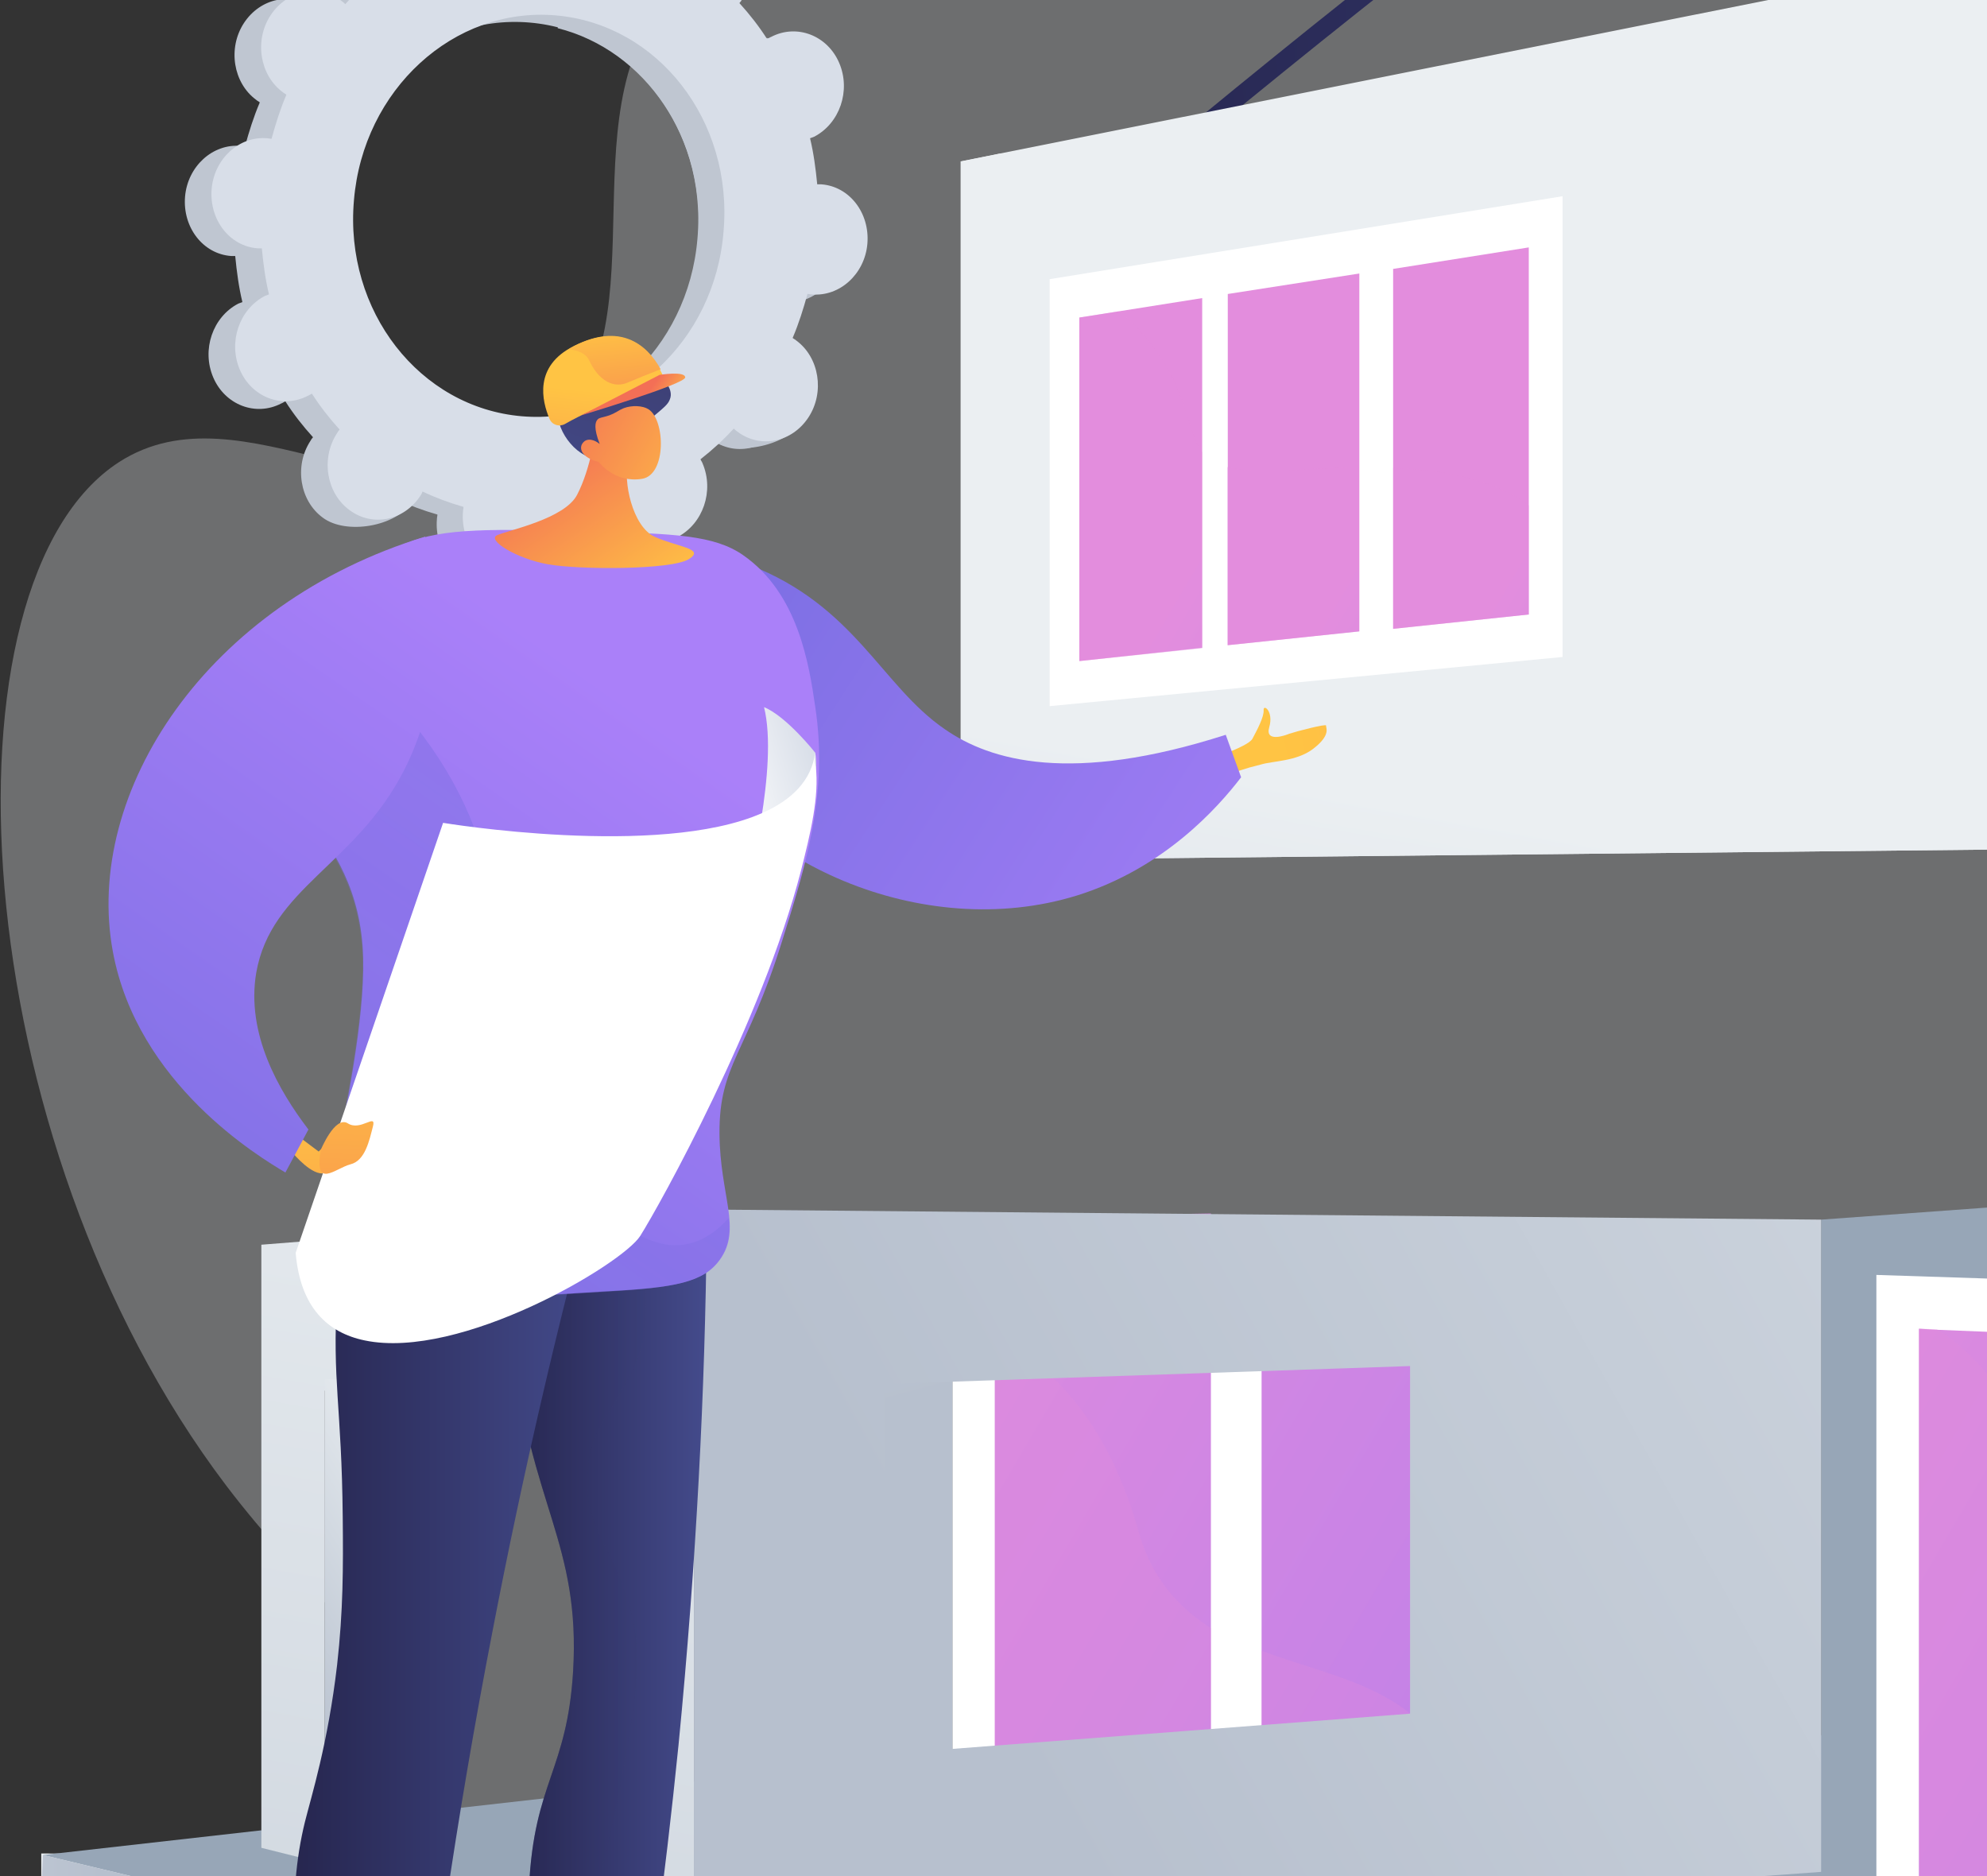 <svg width="215" height="203" viewBox="0 0 215 203" fill="none" xmlns="http://www.w3.org/2000/svg">
<rect x="0" y="0" width="215" height="203" fill="#333333" stroke="none"/>
<path opacity="0.3" d="M71.239 0.915C61.266 14.886 72.526 37.772 57.865 48.204C43.573 58.361 26.339 41.311 12.874 49.997C-7.071 62.91 -4.084 123.067 24.501 160.752C33.095 172.057 40.356 176.515 43.435 189.245C50.053 216.589 25.558 232.581 30.062 246.093C40.172 276.562 200.33 303.768 265.68 213.142C296.196 170.816 301.343 109.28 274.964 62.221C227.261 -22.752 93.574 -30.381 71.239 0.915Z" fill="#F4F7FA"/>
<path d="M84.939 32.627C87.985 32.904 90.699 30.411 90.976 27.143C91.253 23.82 89.038 20.94 85.991 20.718C85.825 20.718 85.659 20.718 85.548 20.718C85.382 19.001 85.16 17.339 84.773 15.733C84.939 15.678 85.05 15.622 85.216 15.567C87.985 14.127 89.204 10.582 87.93 7.591C86.656 4.6 83.333 3.326 80.563 4.766C80.397 4.822 80.286 4.932 80.12 4.988C79.234 3.603 78.237 2.329 77.129 1.111C77.24 1 77.351 0.834 77.406 0.723C79.178 -1.991 78.569 -5.758 76.077 -7.586C73.584 -9.469 70.15 -8.749 68.378 -6.035C68.267 -5.868 68.212 -5.758 68.156 -5.592C66.771 -6.256 65.276 -6.81 63.725 -7.253C63.725 -7.419 63.78 -7.586 63.78 -7.752C64.057 -11.075 64.667 -14.786 61.62 -14.952C54.586 -15.451 53.035 -11.961 52.758 -8.638C52.758 -8.472 52.758 -8.306 52.758 -8.139C51.207 -7.973 49.656 -7.641 48.105 -7.198C48.05 -7.364 47.995 -7.53 47.939 -7.641C46.665 -10.632 46.887 -12.626 43.951 -11.518C37.582 -9.081 36.585 -5.481 37.858 -2.49C37.914 -2.324 38.025 -2.213 38.08 -2.047C36.806 -1.05 35.588 0.058 34.48 1.277C34.369 1.166 34.258 1.055 34.092 0.944C31.6 -0.939 28.166 -0.219 26.393 2.495C24.621 5.209 25.23 8.976 27.722 10.803C27.833 10.914 27.999 10.97 28.11 11.081C27.445 12.631 26.947 14.238 26.504 15.844C26.338 15.844 26.172 15.789 26.061 15.789C23.014 15.511 20.3 18.004 20.023 21.272C19.746 24.595 21.962 27.476 25.008 27.697C25.174 27.697 25.341 27.697 25.451 27.697C25.618 29.414 25.839 31.076 26.227 32.682C26.061 32.737 25.95 32.793 25.784 32.848C23.014 34.288 21.796 37.833 23.07 40.824C24.344 43.815 27.667 45.089 30.436 43.649C30.603 43.594 30.713 43.483 30.88 43.427C31.766 44.812 32.763 46.086 33.87 47.305C33.76 47.415 33.649 47.582 33.594 47.692C31.821 50.406 32.43 54.173 34.923 56.001C37.415 57.884 42.843 56.998 44.616 54.284C44.727 54.117 42.843 54.173 42.899 54.007C44.284 54.671 45.779 55.225 47.33 55.668C47.33 55.834 47.275 56.001 47.275 56.167C46.998 59.49 49.213 62.37 52.26 62.592C55.306 62.869 58.02 60.376 58.297 57.108C58.297 56.942 58.297 56.776 58.297 56.61C59.848 56.444 61.399 56.111 62.95 55.668C63.005 55.834 63.06 56.001 63.116 56.111C64.39 59.102 67.713 60.376 70.482 58.936C73.252 57.496 74.47 53.951 73.196 50.96C73.141 50.794 73.03 50.683 72.975 50.517C74.249 49.52 75.467 48.412 76.575 47.194C76.686 47.305 76.797 47.415 76.963 47.526C79.455 49.409 82.889 48.689 84.662 45.975C86.434 43.261 85.825 39.495 83.333 37.667C83.222 37.556 83.056 37.501 82.945 37.39C83.609 35.839 84.108 34.233 84.551 32.627C84.662 32.571 84.828 32.627 84.939 32.627ZM53.644 45.809C42.566 44.867 34.424 34.399 35.477 22.435C36.474 10.471 46.278 1.498 57.3 2.44C68.378 3.381 76.52 13.85 75.467 25.814C74.47 37.778 64.722 46.751 53.644 45.809Z" fill="#BFC6D1"/>
<path d="M85.16 15.512C87.929 14.072 89.148 10.527 87.874 7.536C86.6 4.545 83.276 3.271 80.507 4.711C80.341 4.766 80.23 4.877 80.064 4.933C79.178 3.548 78.181 2.274 77.073 1.055C77.184 0.945 77.294 0.778 77.35 0.668C79.122 -2.046 80.452 -7.475 77.793 -9.081C72.697 -12.127 70.094 -8.859 68.322 -6.09C68.211 -5.924 68.155 -5.813 68.1 -5.647C66.715 -6.311 65.22 -6.865 63.669 -7.308C63.669 -7.475 63.724 -7.641 63.724 -7.807C63.89 -9.579 63.281 -11.241 62.229 -12.46C61.564 -7.308 60.9 -2.157 60.346 3.049C69.817 5.431 76.464 15.069 75.522 25.925C74.747 35.119 68.765 42.541 61.066 45.034C61.066 46.031 61.121 47.028 61.121 48.08C61.121 50.794 60.9 53.564 60.733 56.278C61.509 56.112 62.229 55.945 62.949 55.724C63.004 55.89 63.06 56.056 63.115 56.167C64.389 59.158 67.269 60.986 72.365 58.549C75.19 57.219 74.47 53.951 73.14 50.961C73.085 50.794 72.974 50.684 72.919 50.517C74.193 49.52 75.411 48.413 76.519 47.194C76.63 47.305 76.741 47.416 76.907 47.526C79.399 49.41 84.993 48.357 86.766 45.643C88.538 42.929 85.769 39.55 83.276 37.667C83.166 37.556 82.999 37.501 82.889 37.39C83.553 35.839 84.052 34.233 84.495 32.627C84.661 32.627 84.827 32.682 84.938 32.682C87.984 32.959 90.698 30.467 90.975 27.199C91.252 23.875 89.037 20.995 85.99 20.774C85.824 20.774 85.658 20.774 85.547 20.774C85.381 19.057 85.16 17.395 84.772 15.789C84.827 15.623 84.993 15.567 85.16 15.512Z" fill="#BFC6D1"/>
<path d="M87.817 31.851C90.863 32.128 93.577 29.636 93.854 26.368C94.131 23.044 91.915 20.164 88.869 19.943C88.703 19.943 88.537 19.943 88.426 19.943C88.26 18.226 88.038 16.564 87.651 14.958C87.817 14.902 87.927 14.847 88.094 14.792C90.863 13.351 92.082 9.807 90.808 6.816C89.534 3.825 86.21 2.551 83.441 3.991C83.275 4.046 83.164 4.157 82.998 4.212C82.112 2.828 81.115 1.554 80.007 0.335C80.118 0.224 80.228 0.058 80.284 -0.053C82.056 -2.767 81.447 -6.533 78.955 -8.361C76.462 -10.244 73.028 -9.524 71.256 -6.81C71.145 -6.644 71.089 -6.533 71.034 -6.367C69.649 -7.032 68.154 -7.585 66.603 -8.029C66.603 -8.195 66.658 -8.361 66.658 -8.527C66.935 -11.85 64.72 -14.731 61.673 -14.952C58.627 -15.229 55.913 -12.737 55.636 -9.469C55.636 -9.302 55.636 -9.136 55.636 -8.97C54.085 -8.804 52.534 -8.472 50.983 -8.029C50.928 -8.195 50.873 -8.361 50.817 -8.472C49.543 -11.463 46.22 -12.737 43.45 -11.296C40.681 -9.856 39.462 -6.311 40.736 -3.321C40.792 -3.154 40.903 -3.044 40.958 -2.877C39.684 -1.88 38.465 -0.773 37.358 0.446C37.247 0.335 37.136 0.224 36.97 0.114C34.477 -1.77 31.043 -1.05 29.271 1.664C27.499 4.379 28.108 8.145 30.6 9.973C30.711 10.084 30.877 10.139 30.988 10.25C30.323 11.801 29.825 13.407 29.382 15.013C29.216 15.013 29.049 14.958 28.939 14.958C25.892 14.681 23.178 17.173 22.901 20.441C22.624 23.765 24.84 26.645 27.886 26.866C28.052 26.866 28.219 26.866 28.329 26.866C28.496 28.583 28.717 30.245 29.105 31.851C28.939 31.907 28.828 31.962 28.662 32.017C25.892 33.458 24.674 37.002 25.948 39.993C27.222 42.984 30.545 44.258 33.314 42.818C33.48 42.763 33.591 42.652 33.758 42.597C34.644 43.981 35.641 45.255 36.748 46.474C36.638 46.585 36.527 46.751 36.471 46.862C34.699 49.576 35.308 53.342 37.801 55.17C40.293 57.053 43.727 56.333 45.5 53.619C45.611 53.453 45.666 53.342 45.721 53.176C47.106 53.84 48.602 54.394 50.153 54.837C50.153 55.004 50.097 55.17 50.097 55.336C49.82 58.659 52.036 61.54 55.082 61.761C58.129 62.038 60.843 59.546 61.119 56.278C61.119 56.111 61.119 55.945 61.119 55.779C62.67 55.613 64.221 55.281 65.772 54.837C65.828 55.004 65.883 55.17 65.938 55.281C67.212 58.272 70.535 59.546 73.305 58.105C76.074 56.665 77.293 53.12 76.019 50.13C75.964 49.963 75.853 49.853 75.797 49.686C77.071 48.689 78.29 47.582 79.398 46.363C79.508 46.474 79.619 46.585 79.785 46.695C82.278 48.579 85.712 47.859 87.484 45.145C89.257 42.431 88.648 38.664 86.155 36.836C86.044 36.725 85.878 36.67 85.767 36.559C86.432 35.008 86.93 33.402 87.374 31.796C87.484 31.796 87.651 31.851 87.817 31.851ZM56.467 45.034C45.389 44.092 37.247 33.624 38.299 21.66C39.296 9.696 49.1 0.723 60.123 1.664C71.2 2.606 79.342 13.075 78.29 25.038C77.348 37.002 67.544 45.975 56.467 45.034Z" fill="#D8DEE8"/>
<path d="M320.45 34.853C320.229 34.853 320.007 34.798 319.786 34.632C318.844 33.912 227.287 -36.543 211.002 -39.478C210.947 -39.478 210.947 -39.478 210.892 -39.478C207.735 -40.364 196.435 -37.152 155.78 -5.636C132.517 12.421 110.694 31.253 110.472 31.419C110.084 31.752 109.42 31.752 109.032 31.364C108.644 30.976 108.644 30.422 109.087 30.09C109.309 29.924 131.132 11.092 154.451 -7.021C168.132 -17.655 179.652 -25.963 188.681 -31.724C204.134 -41.528 209.064 -41.915 211.39 -41.251C228.284 -38.093 317.238 30.311 321.004 33.247C321.447 33.579 321.503 34.133 321.115 34.521C321.004 34.742 320.727 34.853 320.45 34.853Z" fill="url(#paint0_linear)"/>
<path d="M166.806 202.071L103.053 205.284V135.66L166.806 136.547V202.071Z" fill="white"/>
<path d="M131.025 131.285V198.361L115.904 199.801L107.651 200.632V131.673L131.025 131.285Z" fill="url(#paint1_linear)"/>
<path d="M158.054 135.66V195.813L136.508 197.917V136.104L158.054 135.66Z" fill="url(#paint2_linear)"/>
<path opacity="0.3" d="M131.026 176.149V198.36L115.905 199.8C111.862 199.911 109.48 200.133 107.597 200.354V144.744C111.751 146.572 119.339 151.723 123.272 165.958C124.768 171.054 127.814 174.1 131.026 176.149Z" fill="url(#paint3_linear)"/>
<path opacity="0.3" d="M158.055 193.32V195.812L136.509 197.917V178.586C144.762 181.744 154.399 182.63 158.055 193.32Z" fill="url(#paint4_linear)"/>
<path d="M181.764 191.603L110.534 194.428L23.241 204.232L23.961 200.631L4.465 200.521V206.336H4.409L76.525 223.618L168.969 215.697L305.059 249.816L363.992 212.706V207.056L181.764 191.603Z" fill="url(#paint5_linear)"/>
<path d="M305.172 244.167L364.16 207.056L350.812 205.727L181.821 185.953L110.591 188.723L4.633 200.687L76.527 217.912L169.026 210.047L305.172 244.167Z" fill="#97A6B7"/>
<path d="M76.525 217.913V223.618L4.409 206.337L4.631 200.687L76.525 217.913Z" fill="url(#paint6_linear)"/>
<path d="M103.054 131.451H94.358V205.284H103.054V131.451Z" fill="url(#paint7_linear)"/>
<path d="M258.031 209.494L197.048 202.515V131.95L258.031 127.519V209.494Z" fill="#97A6B7"/>
<path d="M248.892 139.427V210.047L230.947 207.555L216.878 205.561L207.849 204.342L206.631 204.176L203.031 203.678V137.931L248.892 139.427Z" fill="white"/>
<path d="M227.347 144.578V207.056L216.712 205.561L207.628 204.342V143.747L209.401 143.858L227.347 144.578Z" fill="url(#paint8_linear)"/>
<path d="M28.28 134.663V199.911L35.148 201.628V150.449L65.002 150.394V208.884L75.083 211.377V130.952L28.28 134.663Z" fill="url(#paint9_linear)"/>
<path d="M41.572 201.075L35.147 201.795V149.231L41.572 149.12V201.075Z" fill="url(#paint10_linear)"/>
<path opacity="0.3" d="M251.663 193.265V210.546L231.502 207.61V207.555L217.045 205.561L207.685 204.287V143.747L209.568 143.803C213.999 146.517 220.646 153.329 224.301 170.112C225.021 173.435 226.184 176.094 227.514 178.254C228.566 179.916 229.785 181.245 231.114 182.408C236.32 186.895 243.189 188.058 249.004 191.381C249.946 191.935 250.722 192.544 251.663 193.265Z" fill="url(#paint11_linear)"/>
<path d="M75.084 130.842V211.377L197.05 202.514V131.949L75.084 130.842ZM152.573 185.399L95.689 189.775V149.729L152.573 147.79V185.399Z" fill="url(#paint12_linear)"/>
<path d="M269.995 -15.717V91.35L103.94 93.067V17.461L108.094 16.63L269.995 -15.717Z" fill="url(#paint13_linear)"/>
<path d="M269.993 86.752V91.35L103.993 93.067V17.461L108.148 16.63C118.284 17.683 132.795 21.837 147.141 34.853C173.285 58.56 173.285 43.549 226.015 62.991C256.146 74.068 266.947 80.937 269.993 86.752Z" fill="url(#paint14_linear)"/>
<path d="M169.077 71.077L113.577 76.395V30.201L169.077 21.228V71.077Z" fill="white"/>
<path d="M130.081 32.25V70.08L116.788 71.52V34.355L120.997 33.69L130.081 32.25Z" fill="url(#paint15_linear)"/>
<path d="M147.085 29.591V68.308L132.85 69.803V31.806L147.085 29.591Z" fill="url(#paint16_linear)"/>
<path d="M165.419 26.766V66.48L150.741 68.031V29.093L165.419 26.766Z" fill="url(#paint17_linear)"/>
<path opacity="0.4" d="M123.546 36.016C128.642 41.721 128.254 46.374 130.082 48.922V70.136L116.789 71.52V34.355L120.998 33.69C121.774 34.244 122.66 35.019 123.546 36.016Z" fill="url(#paint18_linear)"/>
<path opacity="0.4" d="M139.942 50.861C142.379 50.694 145.204 50.584 147.032 50.528V68.308L132.797 69.803V50.528C134.68 50.971 136.619 51.082 139.942 50.861Z" fill="url(#paint19_linear)"/>
<path opacity="0.4" d="M165.42 54.682V66.48L150.742 68.031V50.639C156.226 50.805 161.764 51.913 165.42 54.682Z" fill="url(#paint20_linear)"/>
<path d="M72.755 123.694C73.974 126.796 75.248 129.953 76.466 133.055C76.3 150.281 75.359 168.892 73.42 188.776C71.924 203.565 70.041 217.523 67.826 230.595C65.832 230.318 63.838 230.096 61.844 229.819C59.407 223.837 56.693 214.864 57.246 204.063C57.8 192.82 61.345 191.601 62.01 180.856C62.841 166.898 57.302 162.743 55.529 145.739C54.865 139.259 54.699 130.784 56.471 120.704C61.899 121.701 67.327 122.698 72.755 123.694Z" fill="url(#paint21_linear)"/>
<path opacity="0.3" d="M56.47 120.648C59.405 121.202 62.341 121.756 65.276 122.31C69.874 132.003 70.594 141.751 69.32 145.961C67.492 151.887 63.836 153.549 63.559 159.642C63.282 165.679 66.661 167.507 68.378 174.763C69.541 179.803 68.766 184.234 67.16 192.986C63.947 210.544 59.239 215.64 62.341 221.732C63.227 223.45 64.889 225.554 68.378 227.382C68.212 228.435 68.046 229.542 67.824 230.595C65.83 230.318 63.836 230.096 61.842 229.819C59.405 223.837 56.691 214.864 57.245 204.064C57.799 192.82 61.344 191.601 62.009 180.856C62.839 166.898 57.3 162.744 55.528 145.739C54.808 139.203 54.697 130.729 56.47 120.648Z" fill="url(#paint22_linear)"/>
<path d="M64.335 128.458C60.347 143.358 56.581 159.365 53.313 176.369C49.325 196.918 46.556 216.36 44.617 234.472C42.402 234.361 40.186 234.25 38.026 234.139C30.715 216.304 31.158 204.617 32.986 197.14C33.706 194.26 35.478 188.665 36.475 180.136C37.14 174.209 37.14 169.612 37.084 164.128C36.974 152.109 35.921 149.395 36.475 140.2C36.974 131.615 37.306 127.239 39.965 124.913C46.944 118.82 63.117 127.793 64.335 128.458Z" fill="url(#paint23_linear)"/>
<path d="M130.359 82.32C130.359 82.32 135.012 80.824 135.51 79.938C136.009 78.996 136.784 77.556 136.729 76.836C136.673 76.116 137.836 76.947 137.338 78.664C136.839 80.381 139.11 79.55 139.498 79.384C140.329 79.107 143.541 78.276 143.486 78.498C143.431 78.719 144.095 79.495 142.046 81.046C140.273 82.375 137.726 82.32 136.452 82.707C135.178 83.04 135.178 83.04 135.178 83.04L131.799 84.092L130.359 82.32Z" fill="url(#paint24_linear)"/>
<path d="M132.631 79.495C133.185 81.046 133.739 82.541 134.293 84.092C131.745 87.415 125.929 93.951 116.513 96.887C99.841 102.038 80.178 93.231 73.864 79.827C70.762 73.18 69.82 63.1 73.808 60.496C74.916 59.776 76.744 59.444 81.064 61.106C92.529 65.537 95.354 74.177 102.223 78.885C107.152 82.319 115.904 84.867 132.631 79.495Z" fill="url(#paint25_linear)"/>
<path d="M77.906 136.268C80.288 132.945 77.906 129.344 77.851 122.698C77.796 115.11 80.787 114.113 84.608 101.872C87.156 93.73 89.649 85.92 88.209 76.448C87.544 71.906 86.381 64.207 80.399 60.053C77.297 57.893 72.921 57.727 64.17 57.505C53.369 57.228 47.996 57.062 43.787 58.835C43.178 59.112 30.438 64.761 28.777 75.507C27.06 86.418 38.913 88.855 39.3 103.644C39.467 110.291 37.417 120.316 36.032 126.797C34.759 133.055 34.038 134.606 35.146 136.6C37.75 141.419 47.055 140.865 65.665 139.702C72.977 139.314 76.134 138.761 77.906 136.268Z" fill="url(#paint26_linear)"/>
<path opacity="0.3" d="M52.483 102.37C51.486 105.14 48.495 107.078 46.002 113.891C45.448 115.331 41.626 125.799 45.282 128.735C47.387 130.452 49.658 127.738 55.086 127.793C64.557 127.904 68.434 136.157 74.749 134.495C75.856 134.219 77.297 133.498 78.847 131.781C79.014 133.443 78.847 134.883 77.85 136.268C76.078 138.76 72.921 139.314 65.61 139.757C47.054 140.921 37.749 141.474 35.09 136.656C33.983 134.662 34.703 133.055 35.977 126.852C37.306 120.371 39.411 110.346 39.245 103.699C38.801 88.911 26.948 86.474 28.721 75.562C29.164 72.626 30.493 70.134 32.099 67.974C46.833 75.23 55.64 93.563 52.483 102.37Z" fill="url(#paint27_linear)"/>
<path d="M31.6 122.421L34.48 124.581C35.09 123.972 36.419 122.808 38.468 122.531C40.739 122.199 43.232 123.141 43.232 123.861C43.232 124.415 41.625 124.858 41.404 124.969C39.41 125.522 38.025 124.802 37.194 125.522C36.917 125.799 36.53 126.243 35.699 126.686C35.477 126.796 35.256 126.907 35.145 126.907C33.816 127.295 31.766 124.858 31.6 124.636V122.421Z" fill="url(#paint28_linear)"/>
<path d="M43.731 83.316C46.334 78.221 48.495 70.3 46.002 58.059C22.407 65.26 9.002 85.698 12.215 102.979C14.874 117.27 28.001 125.135 30.881 126.852C31.712 125.301 32.543 123.75 33.373 122.199C30.161 117.99 26.616 111.841 27.724 105.25C29.33 96.056 38.469 93.619 43.731 83.316Z" fill="url(#paint29_linear)"/>
<path d="M64.446 46.649C64.446 46.649 63.948 50.637 62.452 53.517C61.123 56.121 55.086 57.339 53.812 57.893C52.593 58.392 55.861 60.441 59.295 61.05C62.729 61.659 72.644 61.659 74.527 60.496C76.41 59.333 73.198 59.167 70.816 58.059C68.434 56.951 67.382 52.022 67.991 49.862C68.656 47.757 64.446 46.649 64.446 46.649Z" fill="url(#paint30_linear)"/>
<path d="M70.041 45.597C71.979 43.99 72.256 43.769 72.478 43.215C73.475 40.833 67.105 37.732 66.606 38.895C66.163 39.947 65.222 40.002 63.283 41.276C61.732 42.329 60.735 43.049 60.458 44.046C59.849 46.151 62.231 49.529 64.557 49.585C65.443 49.696 65.665 49.252 70.041 45.597Z" fill="url(#paint31_linear)"/>
<path d="M64.779 49.972C64.779 49.972 66.496 52.299 69.487 51.8C72.146 51.357 71.98 45.375 70.152 44.267C69.543 43.88 68.38 43.824 67.493 44.157C66.939 44.378 66.773 44.6 65.942 44.932C65.112 45.209 64.89 45.154 64.669 45.375C64.392 45.652 64.225 46.317 64.89 48.034C64.336 47.591 63.727 47.425 63.284 47.702C63.228 47.757 63.062 47.868 62.952 48.089C62.619 48.809 63.339 49.64 64.779 49.972Z" fill="url(#paint32_linear)"/>
<path d="M71.926 41.11C71.926 41.11 64.559 43.88 61.125 45.874C60.516 46.206 59.74 45.984 59.463 45.32C58.632 43.381 57.746 39.615 62.066 37.455C67.605 34.685 70.652 37.787 71.926 41.11Z" fill="url(#paint33_linear)"/>
<path d="M71.371 40.556C71.371 40.556 74.141 40.113 74.141 40.833C74.141 41.553 62.897 44.932 62.897 44.932L71.371 40.556Z" fill="url(#paint34_linear)"/>
<path d="M63.73 38.95C63.342 38.175 62.456 37.898 61.514 37.787C61.736 37.676 61.958 37.51 62.179 37.399C66.998 34.962 69.934 37.122 71.484 39.947C70.21 40.446 68.826 40.999 68.05 41.332C66.444 42.107 64.782 41.221 63.73 38.95Z" fill="url(#paint35_linear)"/>
<path d="M88.212 81.433C88.212 81.433 85.11 77.501 82.673 76.504C84.28 82.984 80.846 95.89 80.846 95.89C80.846 95.89 89.32 88.08 88.212 81.433Z" fill="url(#paint36_linear)"/>
<path d="M39.47 145.019C49.827 147.18 67.33 136.767 69.269 133.72C71.374 130.397 82.451 110.457 86.661 94.228C87.713 90.129 88.655 86.141 88.267 82.929C88.101 82.43 88.212 81.876 88.212 81.378C87.824 84.48 85.608 86.585 82.451 87.969C71.263 92.899 47.944 89.022 47.944 89.022L31.992 135.548C32.491 141.419 35.426 144.189 39.47 145.019Z" fill="white"/>
<path d="M34.703 124.415C34.703 124.415 36.254 120.648 37.639 121.535C39.024 122.421 40.741 120.371 40.353 121.867C39.965 123.362 39.522 125.578 37.916 125.966C36.254 126.409 33.983 128.735 34.703 124.415Z" fill="url(#paint37_linear)"/>
<defs>
<linearGradient id="paint0_linear" x1="107.661" y1="3.304" x2="319.772" y2="-5.627" gradientUnits="userSpaceOnUse">
<stop offset="0.004" stop-color="#26264F"/>
<stop offset="1" stop-color="#444B8C"/>
</linearGradient>
<linearGradient id="paint1_linear" x1="72.047" y1="138.222" x2="297.342" y2="270.381" gradientUnits="userSpaceOnUse">
<stop offset="0.004" stop-color="#E38DDD"/>
<stop offset="1" stop-color="#9571F6"/>
</linearGradient>
<linearGradient id="paint2_linear" x1="80.938" y1="127.858" x2="284.828" y2="247.461" gradientUnits="userSpaceOnUse">
<stop offset="0.004" stop-color="#E38DDD"/>
<stop offset="1" stop-color="#9571F6"/>
</linearGradient>
<linearGradient id="paint3_linear" x1="128.527" y1="184.742" x2="199.054" y2="226.113" gradientUnits="userSpaceOnUse">
<stop offset="0.004" stop-color="#E38DDD"/>
<stop offset="1" stop-color="#9571F6"/>
</linearGradient>
<linearGradient id="paint4_linear" x1="151.977" y1="195.897" x2="192.715" y2="219.794" gradientUnits="userSpaceOnUse">
<stop offset="0.004" stop-color="#E38DDD"/>
<stop offset="1" stop-color="#9571F6"/>
</linearGradient>
<linearGradient id="paint5_linear" x1="4.432" y1="220.714" x2="363.998" y2="220.714" gradientUnits="userSpaceOnUse">
<stop stop-color="#EBEFF2"/>
<stop offset="0.474" stop-color="#D2D9E1"/>
<stop offset="0.995" stop-color="#B7C0CE"/>
</linearGradient>
<linearGradient id="paint6_linear" x1="-60.663" y1="212.134" x2="11.427" y2="212.134" gradientUnits="userSpaceOnUse">
<stop stop-color="#EBEFF2"/>
<stop offset="0.474" stop-color="#D2D9E1"/>
<stop offset="0.995" stop-color="#B7C0CE"/>
</linearGradient>
<linearGradient id="paint7_linear" x1="61.362" y1="32.379" x2="94.611" y2="153.523" gradientUnits="userSpaceOnUse">
<stop stop-color="#EBEFF2"/>
<stop offset="0.474" stop-color="#D2D9E1"/>
<stop offset="0.995" stop-color="#B7C0CE"/>
</linearGradient>
<linearGradient id="paint8_linear" x1="175.262" y1="149.703" x2="380.109" y2="269.867" gradientUnits="userSpaceOnUse">
<stop offset="0.004" stop-color="#E38DDD"/>
<stop offset="1" stop-color="#9571F6"/>
</linearGradient>
<linearGradient id="paint9_linear" x1="64.481" y1="100.786" x2="23.174" y2="333.996" gradientUnits="userSpaceOnUse">
<stop stop-color="#EBEFF2"/>
<stop offset="0.474" stop-color="#D2D9E1"/>
<stop offset="0.995" stop-color="#B7C0CE"/>
</linearGradient>
<linearGradient id="paint10_linear" x1="52.186" y1="166.672" x2="28.309" y2="181.342" gradientUnits="userSpaceOnUse">
<stop stop-color="#EBEFF2"/>
<stop offset="0.474" stop-color="#D2D9E1"/>
<stop offset="0.995" stop-color="#B7C0CE"/>
</linearGradient>
<linearGradient id="paint11_linear" x1="244.666" y1="195.274" x2="351.668" y2="258.042" gradientUnits="userSpaceOnUse">
<stop offset="0.004" stop-color="#E38DDD"/>
<stop offset="1" stop-color="#9571F6"/>
</linearGradient>
<linearGradient id="paint12_linear" x1="358.365" y1="41.889" x2="104.859" y2="184.208" gradientUnits="userSpaceOnUse">
<stop stop-color="#EBEFF2"/>
<stop offset="0.474" stop-color="#D2D9E1"/>
<stop offset="0.995" stop-color="#B7C0CE"/>
</linearGradient>
<linearGradient id="paint13_linear" x1="182.346" y1="80.518" x2="141.304" y2="312.23" gradientUnits="userSpaceOnUse">
<stop stop-color="#EBEFF2"/>
<stop offset="0.474" stop-color="#D2D9E1"/>
<stop offset="0.995" stop-color="#B7C0CE"/>
</linearGradient>
<linearGradient id="paint14_linear" x1="180.344" y1="91.81" x2="157.376" y2="221.479" gradientUnits="userSpaceOnUse">
<stop stop-color="#EBEFF2"/>
<stop offset="0.474" stop-color="#D2D9E1"/>
<stop offset="0.995" stop-color="#B7C0CE"/>
</linearGradient>
<linearGradient id="paint15_linear" x1="119.589" y1="74.99" x2="86.238" y2="271.39" gradientUnits="userSpaceOnUse">
<stop offset="0.004" stop-color="#E38DDD"/>
<stop offset="1" stop-color="#9571F6"/>
</linearGradient>
<linearGradient id="paint16_linear" x1="135.994" y1="73.44" x2="101.717" y2="275.295" gradientUnits="userSpaceOnUse">
<stop offset="0.004" stop-color="#E38DDD"/>
<stop offset="1" stop-color="#9571F6"/>
</linearGradient>
<linearGradient id="paint17_linear" x1="154.007" y1="71.753" x2="118.846" y2="278.818" gradientUnits="userSpaceOnUse">
<stop offset="0.004" stop-color="#E38DDD"/>
<stop offset="1" stop-color="#9571F6"/>
</linearGradient>
<linearGradient id="paint18_linear" x1="130.002" y1="59.105" x2="174.084" y2="84.964" gradientUnits="userSpaceOnUse">
<stop offset="0.004" stop-color="#E38DDD"/>
<stop offset="1" stop-color="#9571F6"/>
</linearGradient>
<linearGradient id="paint19_linear" x1="145.303" y1="63.31" x2="177.011" y2="81.91" gradientUnits="userSpaceOnUse">
<stop offset="0.004" stop-color="#E38DDD"/>
<stop offset="1" stop-color="#9571F6"/>
</linearGradient>
<linearGradient id="paint20_linear" x1="162.387" y1="63.816" x2="193.239" y2="81.914" gradientUnits="userSpaceOnUse">
<stop offset="0.004" stop-color="#E38DDD"/>
<stop offset="1" stop-color="#9571F6"/>
</linearGradient>
<linearGradient id="paint21_linear" x1="76.464" y1="175.618" x2="55.03" y2="175.618" gradientUnits="userSpaceOnUse">
<stop stop-color="#444B8C"/>
<stop offset="0.996" stop-color="#26264F"/>
</linearGradient>
<linearGradient id="paint22_linear" x1="76.462" y1="175.618" x2="55.029" y2="175.618" gradientUnits="userSpaceOnUse">
<stop stop-color="#444B8C"/>
<stop offset="0.996" stop-color="#26264F"/>
</linearGradient>
<linearGradient id="paint23_linear" x1="64.362" y1="178.68" x2="31.827" y2="178.68" gradientUnits="userSpaceOnUse">
<stop stop-color="#444B8C"/>
<stop offset="0.996" stop-color="#26264F"/>
</linearGradient>
<linearGradient id="paint24_linear" x1="137.805" y1="79.531" x2="299.664" y2="41.69" gradientUnits="userSpaceOnUse">
<stop stop-color="#FFC444"/>
<stop offset="0.996" stop-color="#F36F56"/>
</linearGradient>
<linearGradient id="paint25_linear" x1="33.536" y1="36.936" x2="149.14" y2="111.895" gradientUnits="userSpaceOnUse">
<stop offset="0.004" stop-color="#6165D7"/>
<stop offset="1" stop-color="#AA80F9"/>
</linearGradient>
<linearGradient id="paint26_linear" x1="-1.036" y1="182.536" x2="71.579" y2="78.287" gradientUnits="userSpaceOnUse">
<stop offset="0.004" stop-color="#6165D7"/>
<stop offset="1" stop-color="#AA80F9"/>
</linearGradient>
<linearGradient id="paint27_linear" x1="-1.03" y1="182.541" x2="71.585" y2="78.291" gradientUnits="userSpaceOnUse">
<stop stop-color="#AA80F9"/>
<stop offset="0.996" stop-color="#6165D7"/>
</linearGradient>
<linearGradient id="paint28_linear" x1="37.551" y1="117.912" x2="36.011" y2="162.714" gradientUnits="userSpaceOnUse">
<stop stop-color="#FFC444"/>
<stop offset="0.996" stop-color="#F36F56"/>
</linearGradient>
<linearGradient id="paint29_linear" x1="-21.401" y1="168.351" x2="51.214" y2="64.102" gradientUnits="userSpaceOnUse">
<stop offset="0.004" stop-color="#6165D7"/>
<stop offset="1" stop-color="#AA80F9"/>
</linearGradient>
<linearGradient id="paint30_linear" x1="69.539" y1="66.471" x2="57.868" y2="49.302" gradientUnits="userSpaceOnUse">
<stop stop-color="#FFC444"/>
<stop offset="0.996" stop-color="#F36F56"/>
</linearGradient>
<linearGradient id="paint31_linear" x1="60.931" y1="57.787" x2="67.925" y2="40.025" gradientUnits="userSpaceOnUse">
<stop stop-color="#444B8C"/>
<stop offset="0.996" stop-color="#3E4177"/>
</linearGradient>
<linearGradient id="paint32_linear" x1="78.312" y1="53.273" x2="59.675" y2="43.121" gradientUnits="userSpaceOnUse">
<stop stop-color="#FFC444"/>
<stop offset="0.996" stop-color="#F36F56"/>
</linearGradient>
<linearGradient id="paint33_linear" x1="65.305" y1="42.436" x2="62.315" y2="69.711" gradientUnits="userSpaceOnUse">
<stop stop-color="#FFC444"/>
<stop offset="0.996" stop-color="#F36F56"/>
</linearGradient>
<linearGradient id="paint34_linear" x1="72.973" y1="45.81" x2="69.438" y2="43.4" gradientUnits="userSpaceOnUse">
<stop stop-color="#FFC444"/>
<stop offset="0.996" stop-color="#F36F56"/>
</linearGradient>
<linearGradient id="paint35_linear" x1="66.074" y1="34.797" x2="67.623" y2="51.794" gradientUnits="userSpaceOnUse">
<stop stop-color="#FFC444"/>
<stop offset="0.996" stop-color="#F36F56"/>
</linearGradient>
<linearGradient id="paint36_linear" x1="89.003" y1="83.864" x2="78.147" y2="87.285" gradientUnits="userSpaceOnUse">
<stop stop-color="#D8DEE8"/>
<stop offset="1" stop-color="white"/>
</linearGradient>
<linearGradient id="paint37_linear" x1="37.916" y1="110.403" x2="36.376" y2="155.205" gradientUnits="userSpaceOnUse">
<stop stop-color="#FFC444"/>
<stop offset="0.996" stop-color="#F36F56"/>
</linearGradient>
</defs>
</svg>
